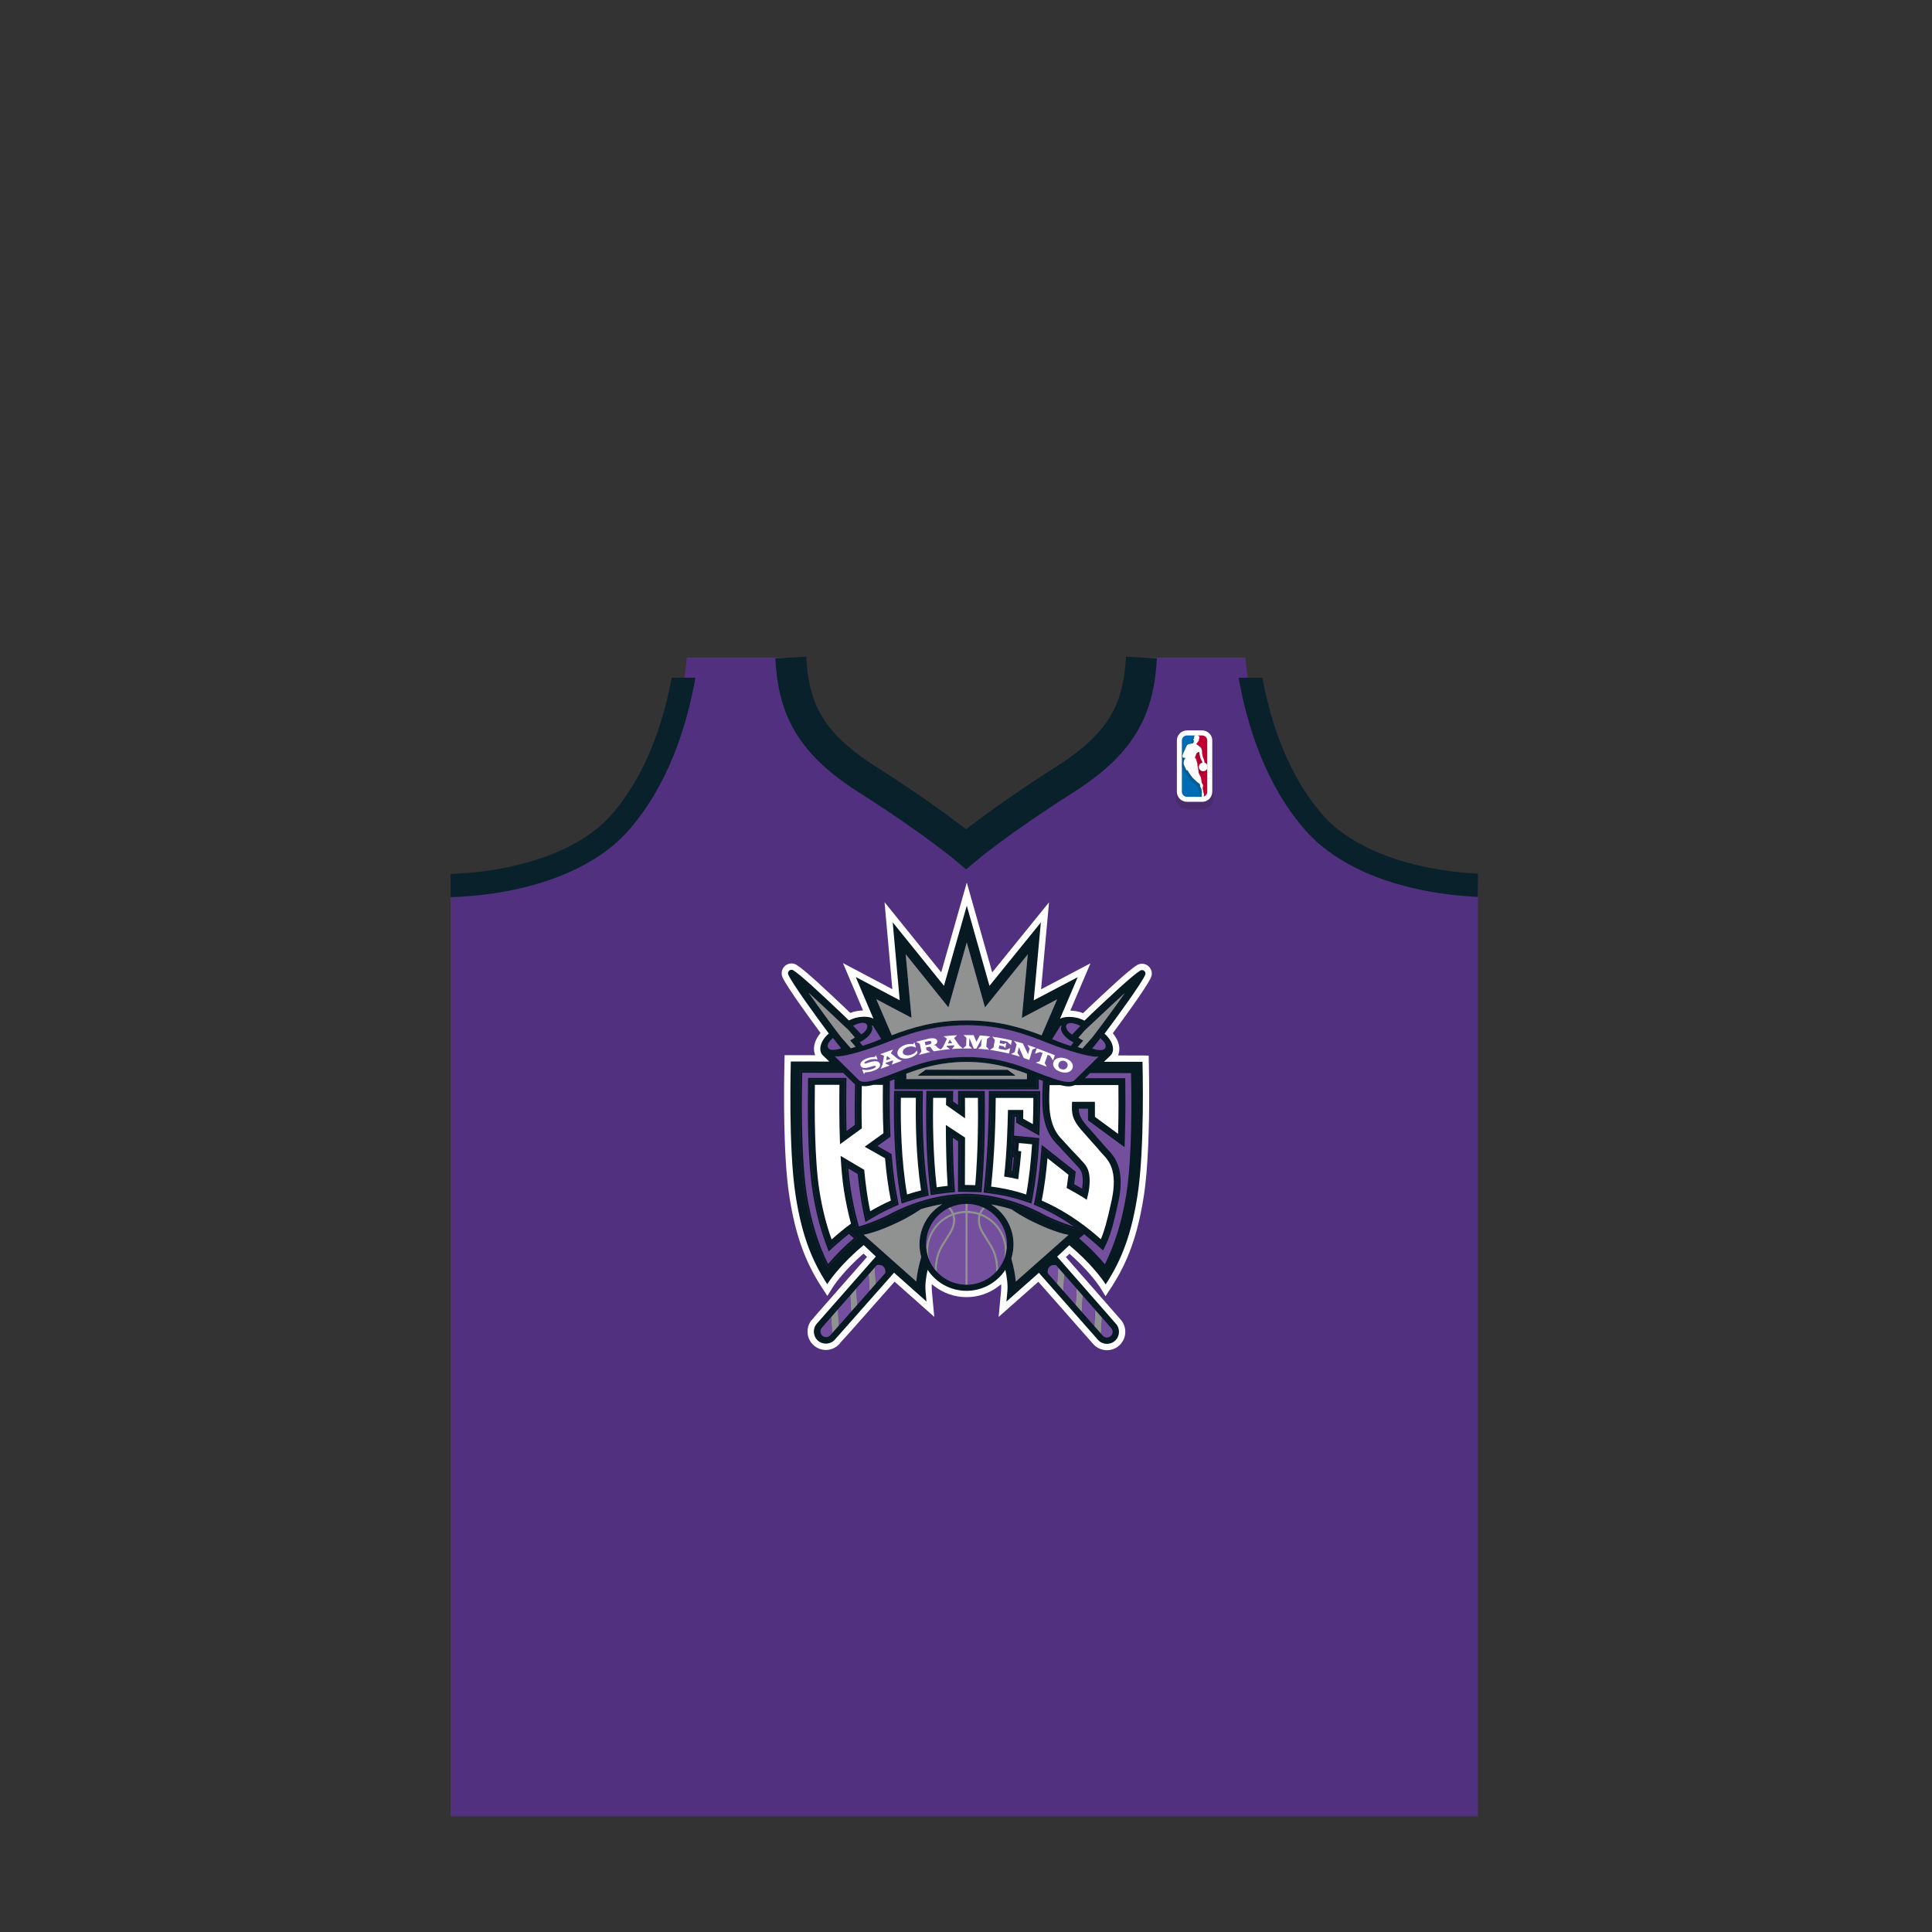<?xml version="1.0" encoding="utf-8"?>
<!-- Generator: Adobe Illustrator 16.0.0, SVG Export Plug-In . SVG Version: 6.00 Build 0)  -->
<!DOCTYPE svg PUBLIC "-//W3C//DTD SVG 1.1//EN" "http://www.w3.org/Graphics/SVG/1.1/DTD/svg11.dtd">
<svg version="1.1" id="content" xmlns="http://www.w3.org/2000/svg" xmlns:xlink="http://www.w3.org/1999/xlink" x="0px" y="0px"
	 width="500px" height="500px" viewBox="0 0 500 500" enable-background="new 0 0 500 500" xml:space="preserve">
<rect x="0" y="0" width="500" height="500" fill="#333333" stroke="none"/>
<rect id="position" x="0.5" y="0.5" display="none" fill="none" stroke="#000000" width="499" height="499"/>
<g>
	<path fill="#523080" d="M322.303,170.167H295.41c-0.698,13.492-5.18,22.398-20.357,31.898
		c-16.75,10.685-25.026,17.685-25.026,17.685s-8.276-7-25.026-17.685c-15.178-9.5-19.659-18.406-20.357-31.898H177.75
		c-2.326,23.852-13.755,59.083-61,59.083c-0.046,0-0.088,0-0.133,0v240.83h133.41h132.466V229.25c-0.045,0,0.046,0,0,0
		C335.247,229.25,324.629,194.019,322.303,170.167z"/>
	<path opacity="0.2" fill="#212121" enable-background="new    " d="M307.061,209.412c-1.539,0-2.791-1.252-2.791-2.792v-14.099
		c0-1.54,1.252-2.792,2.791-2.792h4.184c1.539,0,2.792,1.252,2.792,2.793v14.098c0,1.54-1.253,2.792-2.792,2.792H307.061z"/>
	<path fill="#FFFFFF" d="M307.188,207.513c-1.443,0-2.621-1.176-2.621-2.623v-13.239c0-1.446,1.178-2.623,2.621-2.623h3.93
		c1.443,0,2.621,1.176,2.621,2.623v13.239c0,1.446-1.178,2.623-2.621,2.623H307.188z"/>
	<path fill="#C00033" d="M309.151,206.213h1.964c0.729,0,1.319-0.592,1.319-1.323v-13.239c0-0.73-0.592-1.323-1.319-1.323h-1.964"/>
	<path fill="#006CB3" d="M311.332,206.213c0,0-0.036-0.939-0.431-3.272l-1.75-1.812v-10.8h-1.964c-0.729,0-1.321,0.592-1.321,1.323
		v13.239c0,0.731,0.592,1.323,1.321,1.323h1.964L311.332,206.213L311.332,206.213z"/>
	<path opacity="0.2" fill="#212121" enable-background="new    " d="M311.679,198.18c-0.05-0.058,0.049-0.09-0.289-0.167
		c-0.062-0.035-0.11-0.529-0.11-0.529c-0.052-0.317-0.163-0.536-0.332-0.872c-0.085-0.173-0.125-0.71-0.216-0.984
		c0.051-1.255-0.353-1.62-0.678-1.824c-0.123-0.079-0.185-0.137-0.307-0.208l-0.004-0.058c-0.095-0.09-0.286-0.187-0.443-0.257
		c-0.049-0.049-0.023-0.156,0.008-0.196c0.106-0.016,0.248-0.254,0.365-0.5c0.092,0.005,0.122-0.084,0.151-0.135
		c0.099-0.157,0.204-0.294,0.065-0.384c0.311-0.552,0.111-0.924-0.057-0.938c-0.067-0.139-0.185-0.225-0.392-0.298l-0.425-0.001
		c-0.438,0.168-0.501,0.36-0.518,0.969c-0.074,0.008-0.231-0.062-0.178,0.309c0,0,0.027,0.247,0.128,0.204
		c-0.097,0.652,0.017,0.703-0.661,0.732l-0.032,0.048c-0.675,0.065-0.888-0.02-1.456,1.138c0,0-0.146,0.358-0.188,0.507
		c-0.061,0.122-0.151,0.309-0.248,0.51v1.598c0.084,0.004,0.187,0.005,0.334,0.001v0.174c0,0-0.205,0.175-0.246,0.282
		c-0.021,0.048-0.057,0.188-0.088,0.344v0.883c0.143,0.506,0.505,0.968,0.635,1.498l0.35,0.049c0.201,0.45,1.062,1.672,1.238,1.833
		c0.041,0.113,0.26,0.253,0.388,0.393c0.105,0.1,0.729,0.782,1.459,1.201c-0.004,0,0.118,0.244,0.18,0.44
		c-0.243,0.195,0.225,0.552,0.367,1.142c0.011,0.077-0.136,0.159,0.08,0.352c-0.005,0.309-0.041,0.563-0.064,0.779h0.62h0.117
		c-0.047-0.228-0.14-0.452-0.188-0.624c-0.008-0.022,0.01-0.052,0.021-0.071c0.029-0.056-0.032-0.182-0.032-0.182
		c-0.069-0.063-0.09-0.398-0.129-0.548c-0.062-0.254,0.109-0.689,0.109-0.838c0-0.146-0.109-0.349-0.314-0.609
		c-0.05-0.056-0.195-1.323-0.327-1.644c-0.187-0.442-0.242-0.373-0.455-0.898c-0.171-0.373-0.039-0.92-0.419-2.192
		c0.004,0.005,0.086-0.08,0.086-0.08s-0.302-1.102-0.4-1.404c-0.1-0.301-0.271-0.323-0.271-0.323s0.001-0.123,0.008-0.155
		c0.015-0.049,0.368-0.969,0.397-0.998c0-0.022,0.51-0.366,0.52-0.317c0.042,0.226,0.24,1.37,0.323,1.553
		c0.087,0.185,0.38,0.746,0.519,1.094c-0.527,0.127-0.92,0.603-0.92,1.17c0,0.663,0.537,1.202,1.204,1.202
		c0.507,0,0.943-0.314,1.118-0.758l0.001-0.884c-0.038-0.097-0.089-0.192-0.155-0.282
		C311.926,198.244,311.731,198.248,311.679,198.18z"/>
	<path fill="#FFFFFF" d="M311.186,206.296c-0.236-0.14-0.225-0.344-0.167-0.816c0.024-0.201,0.055-0.436,0.06-0.71
		c-0.144-0.164-0.124-0.205-0.104-0.257l0.01-0.02l0.014-0.086c-0.065-0.271-0.19-0.488-0.29-0.662
		c-0.141-0.246-0.188-0.345-0.108-0.408c-0.019-0.233-0.098-0.407-0.135-0.489c-0.677-0.44-1.222-0.994-1.427-1.202
		c-0.117-0.122-0.184-0.178-0.244-0.231c-0.082-0.071-0.175-0.151-0.193-0.201c-0.18-0.177-1.042-1.395-1.238-1.839l-0.412-0.096
		c-0.003-0.226-0.145-0.491-0.276-0.748c-0.18-0.342-0.35-0.666-0.354-1.021c-0.008-0.228,0.105-0.748,0.147-0.847
		c0.023-0.062,0.146-0.185,0.226-0.251l0.026-0.235v-0.083l-0.286,0.006c-0.313,0-0.317-0.02-0.339-0.118
		c-0.01-0.048-0.021-0.114-0.058-0.191c-0.059-0.128-0.044-0.167-0.02-0.246c0.112-0.441,0.361-0.945,0.525-1.278l0.081-0.165
		c0.047-0.158,0.192-0.511,0.192-0.511c0.496-1.015,0.694-1.031,1.227-1.075l0.2-0.018l0.054-0.079c0.032,0,0.062,0,0.091,0
		c0.461,0,0.502-0.079,0.554-0.516l0.052-0.391l-0.131,0.057c0.012-0.011-0.012-0.081-0.02-0.141
		c-0.022-0.172,0.004-0.21,0.007-0.214l0.17-0.013l0.002-0.07c0.019-0.617,0.089-0.751,0.468-0.896l0.395,0.006
		c0.163,0.062,0.264,0.137,0.319,0.253c0.089,0.046,0.129,0.071,0.162,0.134c0.07,0.135,0.083,0.398-0.104,0.73l-0.037,0.065
		l0.062,0.041c0.047,0.031,0.044,0.063-0.065,0.234l-0.102,0.139c-0.288,0.481-0.384,0.5-0.385,0.5
		c-0.106,0.096-0.138,0.248-0.055,0.331c0.229,0.107,0.376,0.193,0.445,0.259c0.086,0.107,0.134,0.143,0.185,0.179l0.14,0.095
		c0.343,0.215,0.686,0.592,0.639,1.753c0.046,0.155,0.076,0.338,0.106,0.515c0.034,0.218,0.065,0.406,0.115,0.507
		c0.176,0.344,0.278,0.553,0.325,0.849c0.053,0.532,0.12,0.569,0.152,0.587c0.198,0.048,0.229,0.072,0.231,0.076
		c0.062,0.108,0.105,0.128,0.149,0.147c0.08,0.036,0.112,0.056,0.112,0.119c0.074,0.127,0.124,0.216,0.161,0.311l-0.009,0.855
		c-0.159,0.394-0.579,0.678-1.037,0.678c-0.619,0-1.124-0.503-1.124-1.122c0-0.522,0.354-0.971,0.857-1.093l0.09-0.021l-0.033-0.086
		c-0.102-0.253-0.282-0.619-0.408-0.873l-0.111-0.226c-0.067-0.148-0.229-1.054-0.292-1.395l-0.037-0.205l-0.074-0.005
		c-0.022,0-0.067,0-0.323,0.167c-0.269,0.174-0.269,0.195-0.269,0.236l0,0c-0.031,0-0.392,0.966-0.395,0.975
		c-0.011,0.042-0.013,0.177-0.013,0.177l-0.001,0.072l0.071,0.008c0.003,0,0.126,0.026,0.206,0.268c0.099,0.301,0.399,1.4,0.399,1.4
		h-0.107l0.021,0.082c0.219,0.729,0.267,1.217,0.301,1.573c0.024,0.267,0.045,0.46,0.123,0.629c0.111,0.282,0.185,0.396,0.254,0.507
		c0.058,0.094,0.114,0.187,0.199,0.389c0.072,0.18,0.156,0.705,0.22,1.088c0.075,0.472,0.091,0.542,0.121,0.578
		c0.195,0.249,0.297,0.437,0.297,0.557c0,0.042-0.021,0.13-0.044,0.223c-0.049,0.201-0.11,0.45-0.065,0.634
		c0.016,0.05,0.024,0.12,0.035,0.193c0.032,0.208,0.056,0.338,0.118,0.395c0.003,0.018,0.019,0.072,0.015,0.089l-0.017,0.031
		l-0.007,0.1c0.017,0.058,0.04,0.127,0.063,0.201c0.134,0.385,0.297,0.862-0.13,1.132L311.186,206.296z"/>
	<path fill="none" stroke="#09212B" stroke-width="8" stroke-miterlimit="10" d="M295.404,170.167
		c-0.697,13.493-5.172,22.396-20.354,31.898c-16.75,10.685-25.026,17.685-25.026,17.685s-8.276-7-25.026-17.685
		c-15.18-9.502-19.654-18.406-20.352-31.898"/>
</g>
<path fill="#09212B" d="M173.829,175.392c-2.132,11.535-6.63,25.294-15.686,35.583c-7.805,8.87-23.31,14.538-41.526,15.209v6.007
	c20.221-0.701,36.991-6.98,46.03-17.252c10.165-11.551,15.101-26.849,17.325-39.547H173.829L173.829,175.392z"/>
<path fill="#09212B" d="M382.475,226.113c-17.591-0.911-32.489-6.502-40.09-15.138c-9.056-10.29-13.554-24.049-15.686-35.583h-6.146
	c2.226,12.698,7.159,27.996,17.325,39.547c8.822,10.026,25.021,16.237,44.594,17.18L382.475,226.113L382.475,226.113z"/>
<path fill="#FFFFFF" d="M286.48,349.433c-0.099,0-0.2-0.004-0.3-0.012c-1.266-0.078-2.429-0.646-3.268-1.6l-14.191-16.103
	l-10.275,9.1l0.626-6.714c0.028-0.293,0.042-0.6,0.042-0.919l-0.018-0.836l-0.472,0.378c-2.396,1.917-5.414,2.973-8.495,2.973
	c-3.087-0.003-6.11-1.063-8.511-2.985l-0.471-0.378l-0.019,0.861c0,0.305,0.013,0.604,0.039,0.888l0.618,6.717l-10.263-9.115
	l-7.584,8.576c-3.98,4.502-5.627,6.365-6.442,7.196l-0.183,0.282c-0.956,1.061-2.237,1.625-3.571,1.625
	c-1.163,0-2.282-0.425-3.151-1.195c-0.95-0.843-1.516-2.004-1.594-3.271c-0.005-0.13-0.009-0.212-0.009-0.295
	c0-0.854,0.231-1.693,0.668-2.427l0.3-0.503l0.075,0.062l0.23-0.298c0.206-0.302,0.678-0.841,1.723-2.028l12.413-14.119
	l-0.926-0.871l-0.206,0.181c-4.24,3.725-6.947,7.256-7.786,8.603l-1.355,2.177l-1.405-2.144c-4.39-6.713-6.917-13.804-8.447-23.71
	c-1.604-10.382-1.415-27.495-1.26-34.371l0.043-2.083l7.903,0.013l-0.117-0.387c-0.122-0.402-0.183-0.827-0.183-1.263v-0.125
	c0.039-1.274,0.577-2.583,1.555-3.801l0.145-0.18l-0.138-0.186c-1.961-2.652-8.457-11.514-9.698-14.211
	c-0.155-0.338-0.233-0.695-0.233-1.062c0-0.721,0.311-1.412,0.853-1.896c0.47-0.414,1.067-0.641,1.683-0.641
	c0.472,0,0.935,0.133,1.339,0.384c2.254,1.396,8.266,7.088,12.655,11.243l1.226,1.187l0.177-0.066
	c0.285-0.106,0.527-0.188,0.724-0.245c0.675-0.166,1.337-0.271,1.99-0.318l0.418-0.029l-5.19-12.243l12.775,6.746l-2.022-22.525
	l14.668,18.167l6.621-23.23l6.583,23.242l14.701-18.145l-2.062,22.525l12.786-6.727l-5.211,12.237l0.42,0.029
	c0.653,0.046,1.316,0.152,1.97,0.315c0.209,0.06,0.455,0.141,0.74,0.25l0.178,0.068l1.348-1.298
	c4.595-4.334,10.31-9.723,12.555-11.109c0.402-0.25,0.864-0.382,1.334-0.382c0.614,0,1.211,0.227,1.681,0.639
	c0.546,0.487,0.857,1.178,0.857,1.898c0,0.367-0.08,0.727-0.238,1.069c-1.247,2.692-7.756,11.544-9.721,14.192l-0.138,0.186
	l0.146,0.181c0.975,1.218,1.509,2.525,1.544,3.782l0.002,0.134c0,0.446-0.062,0.871-0.184,1.271l-0.118,0.386l6.298,0.005
	l1.605,0.035l0.041,2.048c0.057,2.766,0.085,5.534,0.085,8.229c0,7.828-0.243,18.719-1.399,26.142
	c-1.553,9.911-4.092,16.997-8.49,23.693l-1.406,2.151l-1.354-2.19c-0.839-1.35-3.544-4.89-7.771-8.616l-0.205-0.182l-0.928,0.872
	l14.191,16.196c1.729,1.963,1.539,4.973-0.423,6.708C288.756,349.01,287.64,349.433,286.48,349.433z M284.975,346.003
	c0.379,0.429,0.927,0.675,1.504,0.675c0.493,0,0.963-0.178,1.324-0.501c0.401-0.354,0.64-0.842,0.673-1.377s-0.143-1.05-0.496-1.45
	l-15.942-18.198l4.655-4.371l0.757,0.628c4.288,3.55,7.102,6.928,8.397,8.625l0.269,0.353l0.228-0.38
	c3.498-5.84,5.575-12.066,6.944-20.822c1.544-9.88,1.428-26.355,1.306-32.98l-0.006-0.294l-11.633-0.004l3.698-3.563
	c0.187-0.181,0.288-0.51,0.278-0.9c-0.028-0.993-0.67-2.086-1.809-3.073l-0.783-0.681l0.623-0.83
	c2.899-3.864,6.703-9.097,8.899-12.476l-0.54-0.472c-2.748,2.374-6.879,6.271-9.928,9.147c-0.2,0.188-0.771,0.744-0.771,0.744
	l-0.426,0.414c-0.304,0.295-0.55,0.535-0.752,0.726l-0.536,0.502l-0.674-0.294c-0.699-0.305-1.264-0.523-1.55-0.602
	c-0.678-0.17-1.355-0.257-2.003-0.257c-0.976,0-1.577,0.209-1.778,0.332l-2.996,1.854l4.746-11.135l-10.426,5.484l1.695-18.545
	l-12.336,15.224l-5.387-19.023l-5.419,19.016l-12.311-15.247l1.664,18.549l-10.417-5.502l4.726,11.144l-2.99-1.858
	c-0.201-0.125-0.803-0.336-1.788-0.336c-0.642,0-1.322,0.088-2.021,0.261c-0.274,0.078-0.863,0.308-1.521,0.594l-0.672,0.293
	l-0.537-0.505c-0.249-0.234-0.569-0.548-0.901-0.874c-0.381-0.375-0.732-0.719-1.032-1.002c-2.899-2.745-7.168-6.786-9.953-9.158
	l-0.537,0.477c1.934,2.927,5.378,7.753,8.901,12.466l0.621,0.833l-0.783,0.68c-1.141,0.988-1.784,2.079-1.812,3.07
	c-0.011,0.396,0.089,0.72,0.282,0.908l3.683,3.563l-11.628-0.016l-0.006,0.294c-0.133,6.63-0.276,23.115,1.248,32.982
	c1.352,8.751,3.418,14.981,6.91,20.835l0.227,0.38l0.269-0.352c1.297-1.694,4.116-5.065,8.413-8.612l0.759-0.626l4.646,4.382
	l-15.972,18.165c-0.733,0.83-0.657,2.101,0.168,2.834c0.366,0.322,0.837,0.5,1.326,0.5c0.576,0,1.124-0.245,1.504-0.674
	l16.043-18.144l7.102,6.311l-0.011-0.683c-0.024-1.439,0.177-3.134,0.599-5.039l0.57-2.582l1.452,2.211
	c2.028,3.087,5.439,4.932,9.123,4.936c3.688,0,7.101-1.839,9.13-4.919l1.458-2.211l0.564,2.586c0.429,1.957,0.622,3.604,0.592,5.036
	l-0.015,0.685l7.113-6.296L284.975,346.003z"/>
<path fill="#071921" d="M295.079,251.188c-2.113,1.307-8.095,6.949-12.462,11.068c-0.612,0.578-1.424,1.389-1.938,1.87
	c-0.636-0.276-1.303-0.547-1.695-0.655c-2.172-0.541-3.92-0.261-4.668,0.203l4.595-10.779l-11.384,5.986l1.843-20.157
	l-13.294,16.407l-5.871-20.733l-5.906,20.725l-13.267-16.43l1.809,20.161l-11.373-6.008l4.574,10.787
	c-0.747-0.464-2.493-0.748-4.667-0.21c-0.391,0.109-1.061,0.377-1.697,0.653c-0.513-0.482-1.32-1.295-1.932-1.873
	c-4.361-4.128-10.333-9.782-12.443-11.09c-0.337-0.21-0.771-0.174-1.07,0.09c-0.297,0.263-0.387,0.689-0.222,1.051
	c1.109,2.408,7.029,10.587,10.485,15.211c-2.443,2.119-2.659,4.562-1.579,5.618l1.702,1.647l-9.959-0.015
	c0,0.644-0.664,22.298,1.23,34.564c1.439,9.317,3.746,16.256,8.197,23.062c1.03-1.654,4.328-5.91,9.434-10.121l3.146,2.967
	l-15.26,17.357c-1.141,1.287-1.02,3.264,0.267,4.403c1.289,1.141,3.265,1.021,4.405-0.271l15.303-17.306l6.447,5.728l1.943,1.729
	l-0.235-2.592c-0.159-1.722,0.108-3.712,0.528-5.612c2.148,3.271,5.848,5.436,10.053,5.439c4.208,0.002,7.912-2.155,10.064-5.422
	c0.414,1.901,0.684,3.892,0.52,5.611l-0.241,2.592l1.947-1.726l6.457-5.716l15.272,17.332c1.139,1.291,3.114,1.412,4.403,0.275
	c1.288-1.14,1.413-3.113,0.274-4.402l-15.23-17.385l3.15-2.961c5.1,4.221,8.391,8.481,9.414,10.139
	c4.467-6.801,6.783-13.733,8.24-23.051c1.916-12.263,1.289-33.918,1.289-34.562l-9.961-0.002l1.706-1.646
	c1.08-1.054,0.869-3.498-1.571-5.621c3.467-4.619,9.398-12.787,10.512-15.192c0.166-0.36,0.076-0.787-0.219-1.052
	C295.852,251.018,295.417,250.98,295.079,251.188z M276.055,265.174c0.485-0.621,1.682-0.531,3.366,0.249l0.173,0.071l-2.128,2.227
	l-0.09-0.051c-0.772-0.451-1.312-1.111-1.438-1.77C275.881,265.602,275.921,265.343,276.055,265.174z M274.503,265.421l0.226,0.134
	c-0.18,0.332-0.201,0.725-0.067,1.16c0.321,1.039,1.512,2.217,3.03,3.001l0.143,0.073l-0.736,0.898l-0.084-0.026
	c-0.025-0.009-2.727-0.849-4.576-1.681l-0.136-0.062L274.503,265.421z M278.12,279.523c-0.455,0.42-0.942,0.496-1.634,0.49
	c-1.885-0.021-5.362-1.382-9.045-2.822l-0.491-0.192c-3.498-1.368-8.785-3.437-16.779-3.44c-7.991-0.008-13.282,2.051-16.782,3.412
	l-0.496,0.192c-3.683,1.435-7.162,2.789-9.047,2.805c-0.691,0.009-1.18-0.071-1.632-0.489c-0.437-0.406-5.69-5.627-5.914-5.851
	l-0.252-0.249l0.353,0.027c1.945,0.15,7.881-1.614,12.498-3.408l0.867-0.341c4.682-1.832,11.092-4.345,20.412-4.337
	c9.32,0.009,15.725,2.531,20.403,4.373l0.868,0.341c4.613,1.802,10.55,3.577,12.49,3.429l0.355-0.027l-0.253,0.248
	C283.818,273.908,278.557,279.119,278.12,279.523z M265.779,277.891c-0.002,0.148-0.012,1.194-0.014,1.399
	c-0.255-0.001-30.943-0.026-31.199-0.026c-0.002-0.205-0.008-1.25-0.01-1.398c3.779-1.428,8.955-3.045,15.613-3.04
	C256.828,274.829,262.001,276.459,265.779,277.891z M235.906,263.417c0,0-1.438-15.645-1.512-16.462
	c0.516,0.644,11.059,13.757,11.059,13.757s4.504-15.95,4.744-16.796c0.236,0.847,4.714,16.804,4.714,16.804
	s10.565-13.098,11.083-13.738c-0.077,0.817-1.539,16.462-1.539,16.462s8.518-4.482,9.124-4.805
	c-0.269,0.627-3.923,9.094-4.015,9.312c-5.26-2.015-11.252-3.866-19.385-3.873c-8.134-0.009-14.129,1.837-19.39,3.84
	c-0.093-0.214-3.733-8.69-4.001-9.315C227.396,258.921,235.906,263.417,235.906,263.417z M225.628,265.512l0.226-0.132l2.197,3.503
	l-0.137,0.062c-1.85,0.828-4.551,1.662-4.578,1.673l-0.083,0.026l-0.735-0.901l0.144-0.074c1.519-0.78,2.709-1.956,3.034-2.994
	C225.829,266.236,225.809,265.846,225.628,265.512z M220.936,265.373c1.688-0.779,2.883-0.864,3.369-0.244
	c0.133,0.171,0.174,0.43,0.116,0.729c-0.128,0.658-0.668,1.317-1.444,1.767l-0.092,0.048l-2.113-2.22L220.936,265.373z
	 M209.264,256.928c2.387,2.166,5.103,4.729,7.156,6.676l3.212,3.021v-0.001l0.192,0.227c0,0,1.252,1.444,1.422,1.643
	c-0.137,0.091-0.33,0.221-0.33,0.221c-0.229,0.166-0.462,0.338-0.745,0.434l-0.18,0.062c0,0,1.218,1.463,1.427,1.715
	c-0.27,0.083-1.092,0.334-1.217,0.371c-0.105-0.119-2.579-2.929-2.579-2.929C215.729,265.896,212.035,260.914,209.264,256.928z
	 M214.532,271.412c-0.884-0.883,0.196-1.964,0.911-2.682l0.104-0.104l0.091,0.115l2.021,2.535l-0.161,0.066
	C216.762,271.648,215.027,271.911,214.532,271.412z M221.641,320.557c-2.595,2.15-5.055,4.609-7.31,7.312l-0.126,0.149l-0.092-0.172
	c-2.684-5.209-4.631-11.447-5.791-18.541c-1.079-6.621-1.508-17.766-1.204-31.378l0.015-0.784l11.236,0.01l0.055,0.002l2.801,2.761
	l0.18,0.173l0.365,0.311l-0.002,0.305c-0.088,3.764-0.096,7.232-0.021,10.604l0.002,0.068l-3.146,2.289l-0.008-0.248
	c-0.063-2.398-0.097-4.962-0.097-7.664c0-1.613,0.012-3.277,0.035-4.982c0,0,0.014-1.082,0.017-1.301
	c-0.217,0-8.714-0.007-8.927-0.007c-0.002,0.212-0.017,1.267-0.017,1.267c-0.021,1.567-0.035,3.25-0.035,4.994
	c0,7.557,0.25,16.319,1.199,22.435c0.733,4.741,1.828,9.135,3.25,13.06c0,0,0.541,1.487,0.649,1.788
	c0.237-0.213,1.414-1.271,1.414-1.271c1.235-1.105,2.388-2.077,3.526-2.967l0.084-0.066l2.065,1.76L221.641,320.557z
	 M229.079,329.441l-0.005,0.037l-2.426,2.744l-1.61,1.822l-3.185,3.602l-1.593,1.804l-3.184,3.601l-1.57,1.774l-0.668,0.757
	c-0.528,0.6-1.448,0.654-2.048,0.124c-0.29-0.257-0.462-0.61-0.484-0.999c-0.023-0.389,0.104-0.762,0.359-1.049l2.594-2.953
	l1.58-1.795l3.182-3.621l1.592-1.812l3.181-3.619l1.603-1.824l0.543-0.618l0.043-0.011c0.606-0.133,1.166-0.012,1.57,0.34
	c0.363,0.316,0.557,0.781,0.557,1.316C229.109,329.186,229.1,329.312,229.079,329.441z M238.414,325.292
	c-0.71,2.437-1.123,4.519-1.271,6.356c-0.363-0.323-13.25-11.771-13.617-12.094c3.654-0.73,7.404-2.522,9.438-3.5
	c0.437-0.209,2.748-1.346,5.394-3.138c1.812-0.554,3.67-0.974,5.511-1.285c-3.646,2.196-5.9,6.101-5.903,10.386
	c0,0.006,0,0.01,0,0.017C237.965,323.13,238.118,324.227,238.414,325.292z M260.557,322.773c-0.088,1.203-0.373,2.349-0.83,3.402
	c-0.355,0.823-0.813,1.59-1.36,2.286c-0.179,0.228-0.363,0.447-0.56,0.66c-1.854,2.002-4.479,3.276-7.398,3.351
	c-0.096,0.006-0.191,0.008-0.285,0.008c-0.096,0-0.189-0.004-0.283-0.008c-2.924-0.08-5.546-1.357-7.396-3.363
	c-0.19-0.207-0.373-0.422-0.547-0.646c-0.551-0.706-1.017-1.485-1.375-2.319c-0.451-1.047-0.73-2.184-0.815-3.377
	c-0.017-0.246-0.028-0.498-0.028-0.75c0.004-4.06,2.319-7.572,5.7-9.302c0.183-0.093,0.367-0.183,0.556-0.264
	c1.207-0.53,2.53-0.837,3.924-0.874c0.094-0.003,0.188-0.008,0.283-0.008c0.094,0,0.19,0.005,0.284,0.008
	c1.396,0.04,2.724,0.352,3.931,0.884c0.186,0.082,0.367,0.169,0.547,0.263c3.377,1.735,5.688,5.252,5.684,9.312
	C260.584,322.283,260.573,322.529,260.557,322.773z M273.854,328.068c0.375,0.43,0.926,1.058,1.595,1.822
	c0.895,1.021,1.995,2.279,3.171,3.619c0.523,0.598,1.062,1.213,1.6,1.828c1.083,1.236,2.176,2.48,3.172,3.62
	c0.562,0.642,1.092,1.247,1.575,1.8c1.537,1.756,2.593,2.963,2.593,2.963c0.236,0.268,0.363,0.604,0.363,0.959
	c0,0.029,0,0.061-0.003,0.092c-0.022,0.388-0.198,0.739-0.487,0.996c-0.601,0.529-1.518,0.474-2.046-0.127l-0.67-0.761l-1.557-1.767
	l-3.183-3.611l-1.591-1.807l-3.184-3.611l-1.614-1.835l-2.411-2.735l-0.006-0.037c-0.11-0.691,0.081-1.311,0.528-1.697
	c0.406-0.354,0.966-0.471,1.572-0.336l0.041,0.01C273.312,327.453,273.51,327.677,273.854,328.068z M262.885,331.672
	c-0.136-1.73-0.52-3.74-1.15-5.986c0.369-1.179,0.562-2.404,0.562-3.646c0-0.004,0-0.007,0-0.007c0-4.244-2.213-8.126-5.797-10.339
	c1.743,0.312,3.503,0.722,5.236,1.261c2.592,1.771,4.914,2.919,5.354,3.128c2.034,0.98,5.779,2.779,9.431,3.52
	C276.154,319.924,263.252,331.348,262.885,331.672z M270.622,315.132c-9.302-5.128-17.421-5.688-20.479-5.69
	c-3.06-0.002-11.181,0.543-20.498,5.66c-2.217,1.062-5.955,2.572-9.199,3.336l-0.108-0.23l0.656-0.487c0,0,0.591-0.433,0.711-0.52
	c-0.039-0.144-0.229-0.853-0.229-0.853c-0.748-2.783-1.356-5.671-1.808-8.58c-0.258-1.674-0.479-3.703-0.659-6.033l-0.019-0.248
	l3.456,2.039l0.008,0.064c0.369,3.752,0.87,7.162,1.488,10.135c0,0,0.302,1.451,0.363,1.741c0.409-0.237,1.539-0.894,1.539-0.894
	c1.846-1.075,3.555-1.951,5.229-2.684c0,0,0.787-0.343,0.945-0.412c-0.047-0.24-0.201-1.016-0.201-1.016
	c-0.659-3.298-1.159-6.936-1.489-10.812c0,0-0.048-0.562-0.058-0.672c-0.14-0.08-4.117-2.334-4.117-2.334s3.701-2.668,3.796-2.734
	c-0.005-0.116-0.029-0.692-0.029-0.692c-0.114-2.686-0.169-5.448-0.169-8.368c0-1.32,0.01-2.675,0.034-4.066l0.015-1.273
	l0.004-0.091l2.186-0.817c0,0-0.002,2.571-0.002,2.808c0.258,0,36.097,0.03,36.353,0.03c0.001-0.236,0.005-2.817,0.005-2.817
	l2.08,0.784l-0.062,1.367c0,0-0.086,1.955-0.088,1.994l-0.006,0.317c-0.051,3.185-0.136,8.515,3.183,12.188l4.239,4.572l1.227,1.33
	l0.344,0.379c0.902,0.971,1.928,2.066,1.233,6.576l-0.027,0.141l-0.034,0.18l-2.91-1.676l-0.078-0.047l0.339-2.562
	c0,0,0.069-0.593,0.083-0.712c-0.131-0.105-7.537-5.945-7.852-6.191c-0.054,0.631-0.203,2.372-0.203,2.372
	c-0.348,4.063-0.842,7.701-1.471,10.812c0,0-0.169,0.848-0.201,1.018c0.223,0.1,0.946,0.414,0.946,0.414
	c3.677,1.604,7.308,3.745,10.789,6.365l-0.11,0.229C276.536,317.701,272.826,316.191,270.622,315.132z M285.816,271.473
	c-0.498,0.498-2.229,0.232-2.969-0.072l-0.16-0.068l1.92-2.396l0.197-0.248l0.104,0.104
	C285.621,269.507,286.698,270.591,285.816,271.473z M282.723,268.425c0.006-0.004-2.293,2.597-2.578,2.918
	c-0.125-0.036-0.945-0.291-1.217-0.372c0.211-0.252,1.43-1.714,1.43-1.714l-0.178-0.062c-0.283-0.096-0.519-0.269-0.746-0.436
	c0,0-0.192-0.131-0.326-0.222c0.17-0.196,1.438-1.656,1.438-1.656l0.188-0.219c0.002-0.001,3.207-3.004,3.207-3.004
	c2.06-1.938,4.775-4.497,7.168-6.663C288.334,260.973,284.631,265.95,282.723,268.425z"/>
<path fill="#071921" d="M219.611,318.766c-1.139,0.89-2.291,1.86-3.527,2.967c0,0-1.177,1.058-1.414,1.271
	c-0.107-0.301-0.648-1.788-0.648-1.788c-1.422-3.925-2.519-8.316-3.252-13.06c-0.949-6.114-1.197-14.878-1.197-22.435
	c0-1.744,0.012-3.427,0.033-4.994c0,0,0.016-1.055,0.018-1.267c0.213,0,8.71,0.007,8.927,0.007
	c-0.003,0.219-0.017,1.301-0.017,1.301c-0.023,1.705-0.035,3.369-0.035,4.982c0,2.702,0.031,5.266,0.098,7.664l0.006,0.248
	l3.146-2.289l-0.002-0.068c-0.075-3.369-0.068-6.84,0.02-10.604l0.002-0.305l-0.365-0.311l-0.178-0.173l-2.802-2.761l-0.055-0.002
	l-11.236-0.01l-0.015,0.784c-0.303,13.612,0.125,24.757,1.203,31.378c1.16,7.094,3.107,13.332,5.793,18.54l0.091,0.173l0.126-0.149
	c2.255-2.701,4.714-5.16,7.309-7.312l0.122-0.099l-2.065-1.761L219.611,318.766z"/>
<path fill="#734F9D" d="M214.307,327.12c-2.527-5.056-4.375-11.073-5.49-17.896c-1.075-6.593-1.5-17.703-1.198-31.287l0.005-0.295
	l10.593,0.01l2.841,2.795l0.211,0.181v0.074c-0.086,3.694-0.095,7.11-0.024,10.422l-2.166,1.575
	c-0.052-2.184-0.079-4.518-0.079-6.948c0-1.61,0.012-3.272,0.035-4.976l0.023-1.809l-9.929-0.007l-0.022,1.761
	c-0.021,1.568-0.035,3.254-0.035,5c0,9.789,0.406,17.363,1.205,22.512c0.738,4.765,1.84,9.189,3.274,13.151l0.901,2.487l1.966-1.768
	c1.161-1.039,2.231-1.944,3.265-2.761l1.301,1.108C218.62,322.445,216.379,324.686,214.307,327.12z"/>
<path fill="#071921" d="M284.297,273.436l-0.355,0.027c-1.94,0.148-7.877-1.627-12.49-3.429l-0.868-0.341
	c-4.679-1.842-11.083-4.364-20.403-4.373c-9.32-0.008-15.73,2.505-20.412,4.337l-0.867,0.341
	c-4.617,1.794-10.553,3.561-12.498,3.408l-0.353-0.027l0.252,0.249c0.224,0.224,5.478,5.442,5.914,5.851
	c0.452,0.418,0.94,0.498,1.632,0.489c1.885-0.016,5.364-1.37,9.047-2.805l0.496-0.192c3.5-1.361,8.791-3.42,16.782-3.412
	c7.994,0.006,13.281,2.072,16.779,3.44l0.491,0.192c3.683,1.44,7.16,2.803,9.045,2.822c0.691,0.006,1.179-0.07,1.634-0.49
	c0.437-0.404,5.698-5.615,5.924-5.84L284.297,273.436z M261.135,272.657c-1.328-0.312-3.503-0.743-4.961-0.956l0.939-0.587
	l0.357-1.981l-0.684-0.843c1.122,0.151,3.086,0.499,5.094,0.953l-0.257,1.228l-0.954-0.893l-1.842-0.344l-0.125,0.75l1.062,0.188
	l0.67-0.242l-0.252,1.303l-0.531-0.467l-1.051-0.195l-0.146,0.84l1.797,0.336l1.196-0.482L261.135,272.657z"/>
<path fill="#734F9D" d="M284.297,273.436l-0.355,0.027c-1.94,0.148-7.877-1.627-12.49-3.429l-0.868-0.341
	c-4.679-1.842-11.083-4.364-20.403-4.373c-9.32-0.008-15.73,2.505-20.412,4.337l-0.867,0.341
	c-4.617,1.794-10.553,3.561-12.498,3.408l-0.353-0.027l0.252,0.249c0.224,0.224,5.478,5.442,5.914,5.851
	c0.452,0.418,0.94,0.498,1.632,0.489c1.885-0.016,5.364-1.37,9.047-2.805l0.496-0.192c3.5-1.361,8.791-3.42,16.782-3.412
	c7.994,0.006,13.281,2.072,16.779,3.44l0.491,0.192c3.683,1.44,7.16,2.803,9.045,2.822c0.691,0.006,1.179-0.07,1.634-0.49
	c0.437-0.404,5.698-5.615,5.924-5.84L284.297,273.436z"/>
<polygon fill="#071921" points="229.365,274.393 230.439,274.006 229.549,273.275 "/>
<polygon fill="#734F9D" points="229.365,274.393 230.439,274.006 229.549,273.275 "/>
<path fill="#FFFFFF" d="M225.079,274.898c-0.741,0.227-1.286,0.5-1.384,0.238c-0.086-0.23,0.437-0.529,1.015-0.744
	c0.765-0.283,1.548-0.395,2.408-0.215l-0.413-1.094l-0.332,0.479c-0.516-0.032-1.329,0.09-1.984,0.332
	c-1.234,0.457-1.938,1.168-1.664,1.897c0.275,0.729,1.223,0.724,2.483,0.34c0.745-0.217,1.331-0.471,1.433-0.198
	c0.098,0.262-0.326,0.5-0.914,0.717c-0.772,0.289-1.735,0.371-2.59,0.117l0.456,1.207l0.327-0.465
	c0.51,0.024,1.456-0.135,2.111-0.378c1.234-0.457,1.972-1.075,1.679-1.856C227.417,274.495,226.316,274.511,225.079,274.898z"/>
<path fill="#734F9D" d="M250.422,313.376l0.127,0.004c0.943,0.038,1.872,0.202,2.764,0.485l0.112,0.033l0.05-0.108
	c0.269-0.604,0.604-1.04,0.84-1.298c0.002,0,0.018-0.012,0.041-0.029c-1.209-0.533-2.537-0.844-3.932-0.884v0.009
	C250.424,311.589,250.422,313.376,250.422,313.376z"/>
<path fill="#734F9D" d="M246.805,313.788l0.049,0.11l0.112-0.039c0.892-0.281,1.819-0.441,2.763-0.479l0.127-0.004
	c0,0,0-1.099,0.002-1.797c-1.395,0.037-2.717,0.344-3.924,0.874c0.016,0.017,0.028,0.031,0.028,0.031
	C246.198,312.746,246.536,313.184,246.805,313.788z"/>
<path fill="#734F9D" d="M255.232,321.02c-0.002-0.008-1.287-2.104-1.287-2.104c-0.598-1.061-0.898-2.102-0.898-3.111
	c0-0.422,0.053-0.839,0.157-1.248l0.03-0.119l-0.118-0.041c-0.823-0.26-1.683-0.41-2.556-0.446l-0.14-0.007l-0.015,18.529v0.002
	c2.921-0.074,5.546-1.35,7.398-3.352v-0.009C257.807,325.011,256.668,323.245,255.232,321.02z"/>
<path fill="#734F9D" d="M260.027,323.837c0-2.642-1.027-5.124-2.894-6.994c-0.934-0.931-2.014-1.657-3.22-2.157l-0.143-0.059
	l-0.037,0.148c-0.082,0.339-0.121,0.682-0.121,1.031c0,0.905,0.275,1.855,0.824,2.83l1.264,2.057
	c1.349,2.101,2.505,3.897,2.654,7.617c0,0,0.004,0.063,0.009,0.151c0.547-0.696,1.005-1.463,1.36-2.286
	c0.193-0.771,0.301-1.552,0.303-2.332C260.027,323.844,260.027,323.84,260.027,323.837z"/>
<path fill="#734F9D" d="M246.184,314.146l0.129-0.053l-0.059-0.129c-0.273-0.586-0.622-0.996-0.876-1.249
	c-3.38,1.729-5.696,5.242-5.7,9.302c0,0.252,0.012,0.504,0.028,0.75c0.058-0.365,0.104-0.651,0.104-0.651
	C240.4,318.564,242.843,315.511,246.184,314.146z"/>
<path fill="#734F9D" d="M244.551,320.699c0.004-0.006,1.276-2.068,1.276-2.068c0.553-0.977,0.831-1.929,0.831-2.836
	c0-0.35-0.04-0.691-0.122-1.023l-0.037-0.15l-0.144,0.059c-1.203,0.497-2.289,1.221-3.22,2.153
	c-1.872,1.867-2.903,4.353-2.905,6.996v0.008c0,0.772,0.103,1.546,0.291,2.31c0.358,0.834,0.824,1.613,1.375,2.319
	c0-0.099,0-0.175,0-0.175C242.049,324.576,243.209,322.779,244.551,320.699z"/>
<path fill="#734F9D" d="M254.9,312.725c-0.248,0.243-0.599,0.655-0.875,1.241l-0.062,0.13l0.13,0.051
	c1.29,0.528,2.448,1.301,3.441,2.297c1.555,1.558,2.563,3.521,2.916,5.676c0,0,0.045,0.288,0.104,0.656
	c0.018-0.244,0.027-0.491,0.027-0.738C260.588,317.979,258.277,314.461,254.9,312.725z"/>
<path fill="#734F9D" d="M249.716,313.949c-0.873,0.035-1.733,0.185-2.558,0.443l-0.122,0.037l0.032,0.123
	c0.104,0.405,0.156,0.819,0.156,1.239c0,1.01-0.303,2.054-0.904,3.118l-1.287,2.09c-1.444,2.236-2.582,4.003-2.59,8.109
	c1.85,2.006,4.472,3.283,7.396,3.363c0.001-2.762,0.016-18.531,0.016-18.531L249.716,313.949z"/>
<path fill="#909191" d="M257.535,316.441c-0.993-0.996-2.151-1.768-3.441-2.295l-0.13-0.053l0.062-0.129
	c0.277-0.586,0.629-0.998,0.877-1.24c-0.182-0.094-0.362-0.181-0.547-0.263c-0.023,0.019-0.039,0.029-0.041,0.029
	c-0.234,0.258-0.571,0.694-0.84,1.298l-0.05,0.109l-0.112-0.034c-0.892-0.283-1.819-0.447-2.764-0.485l-0.127-0.004l0.002-1.788
	c0,0,0-0.005,0-0.009c-0.094-0.003-0.189-0.008-0.283-0.008c-0.096,0-0.19,0.005-0.285,0.008c-0.002,0.697-0.002,1.797-0.002,1.797
	l-0.127,0.004c-0.942,0.038-1.871,0.198-2.762,0.48l-0.113,0.037l-0.049-0.109c-0.268-0.605-0.604-1.042-0.843-1.305
	c0,0-0.013-0.014-0.028-0.03c-0.188,0.081-0.373,0.171-0.556,0.264c0.254,0.253,0.603,0.663,0.876,1.249l0.059,0.129l-0.129,0.053
	c-3.341,1.363-5.783,4.418-6.375,7.968c0,0-0.045,0.288-0.104,0.653c0.084,1.193,0.365,2.33,0.814,3.377
	c-0.188-0.764-0.289-1.537-0.289-2.31c0,0,0-0.006,0-0.008c0.002-2.646,1.033-5.129,2.904-6.996
	c0.932-0.933,2.016-1.656,3.221-2.153l0.143-0.059l0.037,0.15c0.082,0.332,0.122,0.676,0.122,1.023c0,0.907-0.278,1.859-0.831,2.836
	c0,0-1.271,2.062-1.276,2.068c-1.342,2.08-2.502,3.877-2.655,7.591c0,0,0,0.076,0,0.175c0.174,0.223,0.356,0.438,0.547,0.645
	c0.008-4.105,1.146-5.873,2.59-8.108l1.287-2.089c0.603-1.064,0.906-2.107,0.906-3.118c0-0.42-0.053-0.834-0.156-1.239l-0.033-0.123
	l0.122-0.037c0.823-0.26,1.685-0.408,2.558-0.443l0.139-0.008c0,0-0.015,15.771-0.016,18.531c0.094,0.004,0.188,0.008,0.283,0.008
	c0.094,0,0.189-0.002,0.285-0.008v-0.002l0.015-18.529l0.14,0.008c0.873,0.037,1.731,0.188,2.556,0.445l0.118,0.041l-0.03,0.121
	c-0.104,0.408-0.157,0.825-0.157,1.246c0,1.012,0.301,2.053,0.898,3.112l1.287,2.103c1.436,2.228,2.572,3.992,2.572,8.097v0.009
	c0.196-0.213,0.383-0.434,0.561-0.66c-0.006-0.088-0.01-0.15-0.01-0.15c-0.148-3.721-1.306-5.519-2.653-7.619l-1.263-2.055
	c-0.551-0.976-0.826-1.926-0.826-2.83c0-0.352,0.039-0.693,0.123-1.031l0.037-0.149l0.142,0.06c1.206,0.498,2.286,1.227,3.22,2.156
	c1.865,1.87,2.895,4.354,2.895,6.994c0,0.003,0,0.006,0,0.006c-0.002,0.782-0.108,1.564-0.303,2.334
	c0.457-1.055,0.742-2.199,0.83-3.402c-0.061-0.367-0.104-0.655-0.104-0.655C260.1,319.963,259.09,318,257.535,316.441z"/>
<polygon fill="#909191" points="226.629,331.85 226.504,329.771 226.411,328.214 226.396,328.032 224.793,329.857 224.812,330.029 
	225.025,333.857 225.037,334.046 226.646,332.223 226.641,332.034 "/>
<polygon fill="#909191" points="221.627,333.658 221.613,333.477 220.021,335.289 220.036,335.468 220.163,337.755 220.236,339.08 
	220.248,339.266 220.26,339.45 221.854,337.646 221.84,337.466 "/>
<path fill="#909191" d="M284.966,340.758c-0.465-0.531-0.976-1.114-1.513-1.729l-0.039,0.686l-0.177,3.096l-0.013,0.203
	l-0.008,0.165l1.499,1.701l0.23,0.262l0.005-0.164l0.014-0.205l0.231-3.752C285.119,340.933,285.046,340.85,284.966,340.758z"/>
<path fill="#909191" d="M273.83,328.438l-0.178,2.881l-0.049,0.754l-0.017,0.178l1.614,1.835l0.015-0.183l0.22-3.828l0.012-0.184
	c-0.67-0.766-1.219-1.394-1.594-1.822l-0.014,0.187L273.83,328.438z"/>
<path fill="#909191" d="M278.604,333.891l-0.098,1.719l-0.109,1.904l-0.01,0.184l1.59,1.807l0.01-0.188l0.011-0.186l0.065-1.158
	l0.143-2.453l0.014-0.181c-0.537-0.616-1.076-1.229-1.6-1.828l-0.004,0.195L278.604,333.891z"/>
<path fill="#909191" d="M220.203,271.292c0.125-0.037,0.947-0.288,1.217-0.371c-0.209-0.252-1.427-1.715-1.427-1.715l0.18-0.062
	c0.283-0.097,0.517-0.269,0.745-0.435c0,0,0.193-0.13,0.33-0.222c-0.17-0.196-1.422-1.643-1.422-1.643l-0.192-0.226v0.001
	l-3.212-3.02c-2.054-1.947-4.77-4.511-7.156-6.677c2.771,3.986,6.463,8.968,8.359,11.437
	C217.624,268.363,220.098,271.173,220.203,271.292z"/>
<path fill="#071921" d="M217.5,271.346l0.161-0.066l-2.021-2.536l-0.092-0.115l-0.104,0.104c-0.715,0.717-1.795,1.797-0.912,2.681
	C215.027,271.911,216.762,271.648,217.5,271.346z"/>
<path fill="#734F9D" d="M217.5,271.346l0.161-0.066l-2.021-2.536l-0.092-0.115l-0.104,0.104c-0.715,0.717-1.795,1.797-0.912,2.681
	C215.027,271.911,216.762,271.648,217.5,271.346z"/>
<path fill="#071921" d="M222.977,267.623c0.774-0.448,1.314-1.107,1.443-1.768c0.059-0.299,0.018-0.557-0.115-0.728
	c-0.486-0.62-1.683-0.535-3.369,0.244l-0.166,0.078l2.113,2.22L222.977,267.623z"/>
<path fill="#734F9D" d="M222.977,267.623c0.774-0.448,1.314-1.107,1.443-1.768c0.059-0.299,0.018-0.557-0.115-0.728
	c-0.486-0.62-1.683-0.535-3.369,0.244l-0.166,0.078l2.113,2.22L222.977,267.623z"/>
<path fill="#071921" d="M222.66,269.668l-0.145,0.074l0.736,0.9l0.083-0.025c0.026-0.01,2.728-0.846,4.578-1.674l0.137-0.062
	l-2.198-3.503l-0.225,0.132c0.18,0.335,0.201,0.726,0.066,1.162C225.369,267.712,224.18,268.887,222.66,269.668z"/>
<path fill="#734F9D" d="M222.66,269.668l-0.145,0.074l0.736,0.9l0.083-0.025c0.026-0.01,2.728-0.846,4.578-1.674l0.137-0.062
	l-2.198-3.503l-0.225,0.132c0.18,0.335,0.201,0.726,0.066,1.162C225.369,267.712,224.18,268.887,222.66,269.668z"/>
<path fill="#909191" d="M250.18,264.076c8.133,0.007,14.125,1.859,19.385,3.873c0.092-0.217,3.746-8.686,4.015-9.311
	c-0.606,0.32-9.124,4.805-9.124,4.805s1.462-15.646,1.539-16.464c-0.518,0.643-11.083,13.739-11.083,13.739
	s-4.478-15.957-4.714-16.804c-0.24,0.846-4.744,16.796-4.744,16.796s-10.542-13.115-11.059-13.757
	c0.074,0.816,1.512,16.462,1.512,16.462s-8.51-4.496-9.118-4.816c0.269,0.625,3.907,9.103,4.001,9.315
	C236.051,265.913,242.046,264.068,250.18,264.076z"/>
<path fill="#071921" d="M284.805,268.688l-0.197,0.248l-1.918,2.396l0.16,0.067c0.737,0.307,2.469,0.572,2.967,0.074
	c0.883-0.883-0.194-1.967-0.907-2.685L284.805,268.688z"/>
<path fill="#734F9D" d="M284.805,268.688l-0.197,0.248l-1.918,2.396l0.16,0.067c0.737,0.307,2.469,0.572,2.967,0.074
	c0.883-0.883-0.194-1.967-0.907-2.685L284.805,268.688z"/>
<path fill="#071921" d="M277.376,267.67l0.09,0.051l2.128-2.227l-0.173-0.071c-1.687-0.78-2.881-0.87-3.366-0.249
	c-0.134,0.169-0.174,0.428-0.117,0.729C276.062,266.559,276.604,267.219,277.376,267.67z"/>
<path fill="#734F9D" d="M277.376,267.67l0.09,0.051l2.128-2.227l-0.173-0.071c-1.687-0.78-2.881-0.87-3.366-0.249
	c-0.134,0.169-0.174,0.428-0.117,0.729C276.062,266.559,276.604,267.219,277.376,267.67z"/>
<path fill="#071921" d="M272.438,268.98c1.85,0.832,4.549,1.672,4.574,1.681l0.084,0.026l0.737-0.898l-0.144-0.073
	c-1.519-0.784-2.707-1.962-3.029-3.001c-0.135-0.436-0.111-0.828,0.068-1.161l-0.227-0.133l-2.202,3.499L272.438,268.98z"/>
<path fill="#734F9D" d="M272.438,268.98c1.85,0.832,4.549,1.672,4.574,1.681l0.084,0.026l0.737-0.898l-0.144-0.073
	c-1.519-0.784-2.707-1.962-3.029-3.001c-0.135-0.436-0.111-0.828,0.068-1.161l-0.227-0.133l-2.202,3.499L272.438,268.98z"/>
<path fill="#909191" d="M280.732,266.664l-0.188,0.219c0,0-1.269,1.46-1.438,1.656c0.135,0.091,0.328,0.222,0.328,0.222
	c0.228,0.167,0.461,0.339,0.744,0.437l0.18,0.061c0,0-1.221,1.463-1.431,1.713c0.271,0.082,1.093,0.336,1.218,0.373
	c0.285-0.322,2.584-2.922,2.578-2.918c1.907-2.475,5.61-7.451,8.385-11.428c-2.394,2.166-5.109,4.725-7.168,6.663L280.732,266.664z"
	/>
<path fill="#909191" d="M234.557,277.864c0.002,0.149,0.01,1.194,0.01,1.399c0.257,0,30.945,0.024,31.199,0.025
	c0.002-0.205,0.012-1.251,0.014-1.4c-3.777-1.431-8.95-3.061-15.607-3.064C243.514,274.818,238.337,276.438,234.557,277.864z
	 M262.742,278.35l-25.15-0.021l1.952-1.406l21.25,0.019L262.742,278.35z"/>
<polygon fill="#071921" points="237.592,278.328 262.742,278.35 260.795,276.939 239.544,276.922 "/>
<polygon fill="#071921" points="237.592,278.328 262.742,278.35 260.795,276.939 239.544,276.922 "/>
<path fill="#071921" d="M279.876,318.243c-3.481-2.62-7.112-4.761-10.789-6.365c0,0-0.726-0.315-0.946-0.414
	c0.032-0.17,0.201-1.017,0.201-1.017c0.629-3.111,1.123-6.749,1.471-10.812c0,0,0.149-1.742,0.203-2.373
	c0.313,0.247,7.721,6.088,7.852,6.192c-0.014,0.119-0.083,0.712-0.083,0.712l-0.339,2.562l0.078,0.045l2.91,1.677l0.034-0.181
	l0.027-0.14c0.694-4.51-0.331-5.606-1.233-6.575l-0.344-0.38l-1.227-1.329l-4.239-4.574c-3.317-3.674-3.231-9.004-3.183-12.188
	l0.006-0.316c0.002-0.041,0.089-1.994,0.089-1.994l0.062-1.368l-2.08-0.784c0,0-0.004,2.581-0.005,2.818
	c-0.256,0-36.095-0.031-36.353-0.031c0-0.235,0.002-2.807,0.002-2.807l-2.186,0.816l-0.004,0.091l-0.015,1.273
	c-0.022,1.393-0.034,2.747-0.034,4.067c0,2.92,0.055,5.683,0.169,8.367c0,0,0.022,0.576,0.029,0.692
	c-0.095,0.067-3.795,2.735-3.795,2.735s3.977,2.254,4.116,2.332c0.009,0.111,0.058,0.674,0.058,0.674
	c0.33,3.877,0.83,7.514,1.489,10.812c0,0,0.154,0.774,0.201,1.017c-0.158,0.068-0.945,0.41-0.945,0.41
	c-1.674,0.732-3.383,1.608-5.229,2.685c0,0-1.129,0.655-1.539,0.894c-0.062-0.289-0.363-1.742-0.363-1.742
	c-0.619-2.972-1.12-6.381-1.488-10.134l-0.007-0.063l-3.457-2.041l0.019,0.248c0.178,2.332,0.401,4.361,0.659,6.033
	c0.451,2.91,1.06,5.797,1.808,8.582c0,0,0.19,0.707,0.229,0.852c-0.12,0.087-0.711,0.52-0.711,0.52l-0.656,0.487l0.108,0.229
	c3.244-0.763,6.982-2.273,9.199-3.336c9.317-5.115,17.438-5.662,20.498-5.66s11.18,0.563,20.479,5.691
	c2.204,1.061,5.914,2.569,9.144,3.342L279.876,318.243z M238.676,309.332c-1.216,0.301-2.404,0.643-3.527,1.016
	c0,0-1.176,0.394-1.412,0.471c-0.043-0.244-0.256-1.469-0.256-1.469c-1.313-7.562-1.642-15.943-1.642-22.406
	c0-1,0.009-1.955,0.021-2.854c0,0,0.014-0.928,0.021-1.266c0.21,0,6.106,0.006,6.453,0.006c-0.003,0.218-0.022,1.305-0.022,1.305
	c-0.019,1.145-0.028,2.274-0.028,3.387c0,7.648,0.454,14.492,1.354,20.371c0,0,0.147,0.965,0.179,1.158
	C239.623,309.098,238.676,309.332,238.676,309.332z M253.677,306.825c0,0-0.086,1.021-0.103,1.228
	c-0.207-0.009-1.231-0.055-1.231-0.055l-2.214-0.044l-0.256-0.011c-0.014,0-0.146-0.004-0.146-0.004c-0.002,0-0.965,0-1.297,0.002
	c0-0.213,0.041-12.844,0.041-12.844l-2.387-1.572l0.001,0.242c0.049,5.185,0.198,9.453,0.448,13.051c0,0,0.066,0.957,0.086,1.254
	c-0.209,0.019-1.25,0.113-1.25,0.113l-2.756,0.348c0,0-1.094,0.166-1.314,0.199c-0.025-0.221-0.152-1.318-0.152-1.318
	c-0.647-5.576-0.975-11.953-0.975-19.006c0-1.413,0.014-2.852,0.039-4.316c0,0,0.018-0.962,0.021-1.26
	c0.213,0,4.631,0.002,4.631,0.002s1.104,0.005,1.31,0.006c-0.005,0.219-0.053,2.469-0.053,2.469l2.341,1.637
	c0,0-0.01-3.891-0.011-4.107c0.218,0.002,5.562,0.007,5.897,0.007c0.002,0.212,0.018,1.265,0.018,1.265
	c0.017,1.178,0.025,2.475,0.025,3.873C254.393,293.326,254.241,300.096,253.677,306.825z M266.57,310.825
	c-0.235-0.079-1.402-0.472-1.402-0.472c-2.807-0.94-5.693-1.597-8.827-1.998c0,0-1.034-0.135-1.245-0.16
	c0.023-0.209,0.133-1.248,0.133-1.248c0.722-6.758,1.121-14.438,1.188-22.826c0,0,0.008-1.062,0.009-1.275
	c0.214,0,12.076,0.016,12.289,0.016c0,0.214,0.003,1.445,0.003,1.529c0,1.961-0.04,4.06-0.126,6.576c0,0-0.059,1.75-0.071,2.104
	c-0.309-0.172-4.348-2.434-4.348-2.434c-0.367-0.205-0.555-0.31-0.669-0.367c0-0.119,0.019-1.094,0.019-1.094l0.008-0.638
	l-1.412-0.001l-0.004,0.126c-0.143,5.735-0.411,10.522-0.824,14.638l-0.014,0.118l1.154,0.218l0.016-0.138l0.479-4.415l-0.127-0.016
	c-0.25-0.032-0.396-0.051-0.504-0.062c0.013-0.198,0.136-1.87,0.136-1.87s0.158-2.354,0.182-2.705
	c0.216,0.021,1.162,0.105,1.162,0.105c0.002,0,3.459,0.324,3.459,0.324s0.933,0.102,1.222,0.133
	c-0.013,0.206-0.079,1.227-0.079,1.227c-0.318,4.92-0.833,9.346-1.534,13.148C266.838,309.37,266.614,310.582,266.57,310.825z"/>
<path fill="#734F9D" d="M277.939,317.455c-2.646-0.807-5.354-1.934-7.102-2.773c-9.383-5.175-17.602-5.738-20.697-5.74
	c-3.113,0-11.332,0.558-20.738,5.722c-1.754,0.84-4.504,1.976-7.182,2.778l0.055-0.039l-0.318-1.185
	c-0.745-2.772-1.35-5.643-1.796-8.526c-0.231-1.5-0.433-3.275-0.599-5.287l2.412,1.424c0.375,3.73,0.869,7.074,1.479,9.999
	l0.504,2.418l2.137-1.239c1.821-1.061,3.516-1.93,5.18-2.658l1.313-0.57l-0.28-1.412c-0.652-3.271-1.152-6.891-1.48-10.756
	l-0.079-0.936l-3.668-2.079c1.062-0.765,3.383-2.437,3.383-2.437l-0.042-0.961c-0.113-2.674-0.169-5.403-0.169-8.348
	c0-1.318,0.01-2.67,0.034-4.06l0.012-1.022l1.191-0.447l-0.002,2.586l37.351,0.031l0.006-2.596l1.065,0.4
	c0,0-0.133,2.971-0.135,3.011l-0.006,0.319c-0.052,3.265-0.137,8.716,3.312,12.533l4.243,4.578l1.227,1.329l0.342,0.376
	c0.844,0.907,1.709,1.838,1.166,5.768l-2.074-1.194l0.295-2.229l0.113-0.996l-8.799-6.94l-0.279,3.297
	c-0.346,4.042-0.838,7.661-1.463,10.757l-0.279,1.411l1.315,0.576C271.958,313.677,274.995,315.395,277.939,317.455z
	 M255.915,284.117c-0.065,8.371-0.465,16.033-1.185,22.777l-0.188,1.734l1.732,0.223c3.095,0.396,5.951,1.043,8.731,1.976
	l1.954,0.655l0.367-2.021c0.701-3.811,1.221-8.254,1.541-13.208l0.107-1.703l-1.695-0.185c-3.487-0.327-4.85-0.451-4.85-0.451
	c0.067-1.546,0.123-3.169,0.168-4.877l0.42,0.001c0,0-0.021,1.11-0.021,1.231v0.308l0.274,0.139c0.11,0.056,0.293,0.157,0.648,0.356
	c0.001,0.001,5.062,2.83,5.062,2.83l0.102-2.92c0.086-2.522,0.126-4.617,0.126-6.592l-0.003-2.031l-13.287-0.015L255.915,284.117z
	 M231.359,284.083c-0.012,0.899-0.021,1.856-0.021,2.858c0,5.934,0.286,14.65,1.647,22.494l0.356,2.039l1.964-0.652
	c1.11-0.369,2.285-0.707,3.489-1.006l1.582-0.391l-0.249-1.609c-0.895-5.846-1.348-12.674-1.348-20.297
	c0-1.107,0.01-2.234,0.029-3.377l0.029-1.812l-7.449-0.006L231.359,284.083z M239.711,284.083c-0.025,1.468-0.039,2.909-0.039,4.325
	c0,7.068,0.329,13.482,0.979,19.062l0.211,1.832l1.826-0.275l2.744-0.346l1.719-0.154l-0.118-1.744
	c-0.24-3.455-0.384-7.493-0.439-12.324l1.378,0.907c-0.007,1.834-0.045,13.079-0.045,13.079l1.801-0.006l0.383,0.015l2.223,0.044
	l1.701,0.074l0.141-1.705c0.477-5.67,0.717-12.023,0.717-18.887c0-1.401-0.01-2.7-0.025-3.881l-0.021-1.756
	c0,0-6.171-0.006-6.389-0.008l-0.507-0.005l0.011,3.649l-1.333-0.932l0.06-2.709l-1.818-0.008l-5.124-0.002L239.711,284.083z
	 M261.818,303.014c0.108-1.121,0.207-2.293,0.297-3.52c0,0,0.21,0.02,0.258,0.025l-0.383,3.524L261.818,303.014z"/>
<path fill="#071921" d="M254.35,282.844c-0.338,0-5.682-0.005-5.898-0.007c0.001,0.218,0.011,4.106,0.011,4.106l-2.341-1.637
	c0,0,0.047-2.248,0.053-2.468c-0.206-0.001-1.311-0.006-1.311-0.006s-4.418-0.002-4.629-0.002c-0.006,0.298-0.022,1.26-0.022,1.26
	c-0.024,1.466-0.039,2.903-0.039,4.316c0,7.053,0.326,13.43,0.976,19.006c0,0,0.127,1.099,0.151,1.317
	c0.222-0.032,1.313-0.198,1.313-0.198l2.757-0.347c0,0,1.041-0.097,1.25-0.115c-0.021-0.297-0.086-1.254-0.086-1.254
	c-0.25-3.598-0.398-7.865-0.448-13.051l-0.001-0.242l2.388,1.572c0,0-0.043,12.631-0.043,12.846
	c0.334-0.002,1.297-0.004,1.299-0.004c0,0,0.131,0.006,0.146,0.006l0.256,0.01l2.214,0.044c0,0,1.024,0.046,1.231,0.056
	c0.017-0.207,0.103-1.229,0.103-1.229c0.564-6.73,0.715-13.499,0.715-18.844c0-1.399-0.01-2.696-0.025-3.875
	C254.365,284.107,254.352,283.055,254.35,282.844z"/>
<path fill="#071921" d="M238.282,287.521c0-1.111,0.01-2.242,0.028-3.387c0,0,0.02-1.087,0.022-1.305
	c-0.347,0-6.242-0.006-6.453-0.006c-0.007,0.338-0.021,1.266-0.021,1.266c-0.012,0.898-0.021,1.854-0.021,2.854
	c0,6.463,0.327,14.845,1.642,22.406c0,0,0.213,1.225,0.256,1.469c0.236-0.077,1.412-0.471,1.412-0.471
	c1.125-0.373,2.312-0.715,3.527-1.016c0,0,0.946-0.234,1.137-0.281c-0.029-0.193-0.178-1.158-0.178-1.158
	C238.736,302.014,238.282,295.17,238.282,287.521z"/>
<path fill="#071921" d="M268.451,294.995c-0.289-0.031-1.223-0.134-1.223-0.134s-3.457-0.323-3.459-0.323
	c0,0-0.945-0.085-1.16-0.104c-0.023,0.352-0.183,2.703-0.183,2.705c0,0-0.124,1.672-0.136,1.869c0.109,0.01,0.254,0.028,0.504,0.062
	l0.127,0.015l-0.479,4.415l-0.018,0.137l-1.152-0.217l0.013-0.119c0.413-4.113,0.682-8.9,0.823-14.637l0.004-0.126l1.414,0.001
	l-0.01,0.637c0,0-0.018,0.977-0.018,1.096c0.113,0.058,0.302,0.16,0.669,0.367c0,0,4.039,2.26,4.349,2.432
	c0.012-0.353,0.07-2.104,0.07-2.104c0.086-2.517,0.126-4.613,0.126-6.574c0-0.084-0.003-1.316-0.003-1.531
	c-0.213,0-12.076-0.014-12.289-0.014c-0.001,0.213-0.009,1.274-0.009,1.274c-0.065,8.389-0.466,16.069-1.187,22.825
	c0,0-0.109,1.041-0.134,1.248c0.21,0.027,1.245,0.16,1.245,0.16c3.133,0.402,6.021,1.059,8.827,1.998c0,0,1.167,0.394,1.403,0.473
	c0.043-0.243,0.267-1.455,0.267-1.455c0.701-3.805,1.216-8.229,1.534-13.148C268.372,296.221,268.438,295.201,268.451,294.995z"/>
<polygon fill="#734F9D" points="220.163,337.755 220.036,335.468 220.021,335.289 216.839,338.91 216.85,339.093 217.061,342.871 
	217.077,343.051 220.26,339.45 220.248,339.266 "/>
<polygon fill="#734F9D" points="224.812,330.029 224.793,329.857 221.613,333.477 221.627,333.658 221.84,337.466 221.854,337.646 
	225.037,334.046 225.025,333.857 "/>
<path fill="#734F9D" d="M226.98,327.404l-0.041,0.01l-0.543,0.618l0.015,0.182l0.094,1.56l0.136,2.262l0.008,0.188l2.426-2.742
	l0.005-0.039c0.021-0.129,0.03-0.256,0.03-0.381c0-0.535-0.193-1-0.557-1.316C228.146,327.393,227.588,327.271,226.98,327.404z"/>
<path fill="#909191" d="M243.868,311.633c-1.841,0.312-3.698,0.73-5.511,1.285c-2.646,1.792-4.957,2.93-5.394,3.137
	c-2.034,0.979-5.784,2.771-9.438,3.5c0.367,0.324,13.252,11.771,13.617,12.096c0.147-1.84,0.561-3.922,1.271-6.357
	c-0.296-1.064-0.449-2.162-0.449-3.258v-0.016C237.968,317.732,240.225,313.829,243.868,311.633z"/>
<path fill="#909191" d="M261.736,312.954c-1.733-0.539-3.493-0.947-5.236-1.261c3.584,2.213,5.797,6.095,5.797,10.336
	c0,0,0,0.006,0,0.01c-0.001,1.24-0.193,2.468-0.562,3.646c0.632,2.246,1.016,4.256,1.15,5.986
	c0.367-0.324,13.271-11.748,13.639-12.07c-3.651-0.738-7.396-2.537-9.432-3.52C266.65,315.873,264.328,314.727,261.736,312.954z"/>
<path fill="#734F9D" d="M273.271,327.443c-0.606-0.135-1.166-0.018-1.572,0.336c-0.447,0.388-0.639,1.006-0.528,1.697l0.006,0.037
	l2.411,2.735l0.018-0.179l0.049-0.752l0.188-3.064l0.014-0.186c-0.344-0.394-0.541-0.616-0.541-0.616L273.271,327.443z"/>
<path fill="#734F9D" d="M285.197,341.022l-0.245,3.954l-0.005,0.166l0.438,0.498c0.528,0.601,1.445,0.656,2.046,0.127
	c0.289-0.257,0.465-0.608,0.487-0.996c0.003-0.031,0.003-0.062,0.003-0.092c0-0.354-0.127-0.691-0.363-0.959
	C287.559,343.721,286.604,342.63,285.197,341.022z"/>
<path fill="#909191" d="M215.328,340.63c0.465-0.531,0.976-1.114,1.513-1.729l0.039,0.686l0.177,3.096l0.013,0.203l0.008,0.165
	l-1.499,1.701l-0.23,0.262l-0.005-0.164l-0.014-0.205l-0.231-3.752C215.175,340.805,215.248,340.722,215.328,340.63z"/>
<path fill="#734F9D" d="M215.097,340.895l0.245,3.954l0.005,0.166l-0.438,0.498c-0.528,0.601-1.445,0.656-2.046,0.127
	c-0.289-0.257-0.465-0.608-0.487-0.996c-0.003-0.031-0.003-0.062-0.003-0.092c0-0.354,0.127-0.691,0.363-0.959
	C212.735,343.593,213.689,342.502,215.097,340.895z"/>
<path fill="#734F9D" d="M275.217,333.902l-0.015,0.183l3.184,3.612l0.011-0.184l0.109-1.904l0.107-1.903l0.005-0.194
	c-1.175-1.341-2.276-2.601-3.171-3.619l-0.012,0.183L275.217,333.902z"/>
<path fill="#734F9D" d="M280.062,337.973l-0.078,1.344l-0.01,0.188l3.184,3.611l0.008-0.189l0.17-2.967l0.046-0.809l0.007-0.19
	c-0.996-1.14-2.088-2.384-3.171-3.62l-0.014,0.18L280.062,337.973z"/>
<path fill="#FFFFFF" d="M263.537,297.874l0.771,0.088c-0.184,2.165-0.435,4.582-0.787,7.222c-1.267-0.289-2.486-0.521-3.651-0.689
	c0.72-6.412,0.905-13.258,0.991-17.241l3.966,0.003c-0.003,0.674-0.019,1.535-0.029,2.262l2.509,1.405
	c0.09-2.618,0.131-4.761,0.125-6.78l-9.736-0.013c-0.039,5.429-0.25,14.142-1.19,22.953c2.71,0.349,5.767,0.946,9.071,2.056
	c0.787-4.271,1.244-8.787,1.517-12.998c-1.172-0.129-2.301-0.24-3.411-0.32C263.643,296.484,263.585,297.193,263.537,297.874z"/>
<path fill="#FFFFFF" d="M289.361,293.443c0.136-4.824,0.119-9.398,0.082-12.635l-11.286,0.014c-0.593,0.277-1.181,0.328-1.634,0.326
	c-0.565,0-1.279-0.119-2.101-0.322l-2.778,0.004l-0.086,1.952c-0.048,3.128-0.235,8.216,2.848,11.63
	c2.361,2.621,3.475,3.777,4.211,4.545c0.508,0.527,0.845,0.879,1.275,1.385c0.094,0.108,0.196,0.219,0.307,0.335
	c1.007,1.08,2.354,2.524,1.562,7.649c-0.07,0.468-0.396,1.645-0.505,2.179c-0.979-0.722-4.131-2.501-5.211-3.077
	c0.17-1.146,0.33-2.279,0.462-3.412l-5.418-4.271c-0.318,3.722-0.789,7.478-1.49,10.959c4.799,2.092,9.998,5.269,15.289,9.999
	l0.141-0.296c0.725-1.81,1.455-4.111,2.68-9.822c1.643-7.667-0.816-10.276-2.287-11.838c-0.203-0.213-0.393-0.414-0.559-0.61
	c-0.707-0.844-1.446-1.67-2.301-2.628l-2.742-3.108c-2.406-2.782-2.475-4.293-2.387-6.723l0.019-0.527l5.905-0.006
	c0.017,1.141,0.023,2.467,0.016,3.896L289.361,293.443z"/>
<path fill="#FFFFFF" d="M249.736,284.123c0.006,1.721,0.011,3.486,0.015,5.292l-4.929-3.449c0.012-0.626,0.025-1.241,0.041-1.848
	l-3.368-0.005c-0.095,5.357-0.085,14.445,0.926,23.152c0.981-0.149,1.938-0.275,2.833-0.356c-0.368-5.281-0.445-10.952-0.469-15.776
	l4.972,3.271c0,3.83-0.009,8.234-0.039,12.25c0.134,0,0.28,0.017,0.413,0.017c0.702,0,1.458,0.011,2.268,0.047
	c0.729-8.69,0.759-17.256,0.686-22.593L249.736,284.123z"/>
<path fill="#FFFFFF" d="M237.027,284.111l-3.883-0.004c-0.093,6.244,0.051,16.107,1.6,25.021c1.238-0.412,2.46-0.757,3.625-1.043
	C237.014,299.232,236.93,289.988,237.027,284.111z"/>
<path fill="#FFFFFF" d="M225.197,313.464c1.835-1.067,3.615-1.989,5.361-2.751c-0.695-3.488-1.191-7.247-1.51-10.953l-5.266-2.984
	l4.855-3.504c-0.197-4.662-0.195-8.963-0.138-12.513l-2.424-0.012c-0.894,0.228-1.666,0.358-2.271,0.358
	c-0.227,0-0.488-0.016-0.765-0.062c-0.065,2.888-0.106,6.681,0.005,10.97l-5.646,4.108c-0.23-5.791-0.202-11.565-0.151-15.372
	l-6.36-0.008c-0.087,6.436-0.103,19.145,1.149,27.215c0.745,4.812,1.823,9.053,3.188,12.818c1.69-1.515,3.351-2.887,5.01-4.096
	c-0.733-2.725-1.363-5.652-1.838-8.717c-0.398-2.579-0.668-5.656-0.848-8.82l6.108,3.605
	C223.998,306.396,224.49,310.061,225.197,313.464z"/>
<path fill="#FFFFFF" d="M233.418,274.527l-1.068-0.481l-1.791-1.442l0.551-0.979c-0.688,0.275-2.334,0.838-3.33,1.197l1.015,0.41
	l-0.413,2.32l-0.48,1.043c0.666-0.248,1.84-0.688,2.354-0.854l-1.048-0.475l0.038-0.215l1.745-0.604l0.173,0.141l-0.394,0.938
	C231.249,275.355,232.641,274.802,233.418,274.527z M229.365,274.393l0.184-1.115l0.893,0.729L229.365,274.393z"/>
<path fill="#FFFFFF" d="M235.57,273.031c-0.778,0.227-1.725,0.07-1.914-0.576c-0.188-0.646,0.527-1.283,1.307-1.51
	c0.75-0.219,1.242-0.211,2.092,0.164l-0.39-1.334l-0.368,0.449c-0.498-0.097-1.186-0.059-1.831,0.129
	c-1.528,0.442-2.462,1.508-2.172,2.504c0.293,1.006,1.644,1.371,3.174,0.929c0.942-0.272,1.677-0.83,1.984-1.312l-0.185-0.637
	C236.792,272.68,236.08,272.883,235.57,273.031z"/>
<path fill="#FFFFFF" d="M246.92,268.669l0.754-0.76c-0.927,0.05-2.232,0.147-3.475,0.278l0.871,0.627l-0.985,2.08l-0.597,0.713
	l-0.834-0.439c-0.139-0.161-0.246-0.309-0.367-0.451c-0.191-0.208-0.452-0.242-0.66-0.195l-0.002-0.012
	c0.639-0.229,1.021-0.629,0.941-1.119c-0.106-0.644-1.012-0.859-2.287-0.582c-0.995,0.213-2.112,0.553-3.19,0.809l0.948,0.509
	l0.426,1.994l-0.65,0.88l2.916-0.732l-0.945-0.527l-0.139-0.645l0.806-0.183c0.217-0.05,0.307,0.022,0.435,0.198
	c0.246,0.363,0.506,0.757,0.82,0.963l2.059-0.318l-0.012-0.008c0.725-0.102,1.643-0.197,2.083-0.221l-0.888-0.69l0.091-0.19
	l1.823-0.129l0.133,0.178l-0.631,0.781c0.515-0.021,1.723-0.136,2.841-0.138l-0.938-0.772L246.92,268.669z M240.51,270.288
	l-0.99,0.229l-0.188-0.854l1.029-0.241c0.359-0.079,0.641,0.028,0.688,0.343C241.085,269.994,240.869,270.21,240.51,270.288z
	 M245.318,270.041l0.466-0.99l0.663,0.899L245.318,270.041z"/>
<path fill="#FFFFFF" d="M255.432,268.882l0.864-0.651c-0.666-0.09-2.096-0.225-2.731-0.271l-0.869,1.658l-0.723-1.717
	c-0.596-0.022-1.918-0.041-2.625-0.03l0.767,0.714l-0.073,2.034l-0.839,0.721c0.653-0.017,1.889-0.012,2.36,0.005l-0.768-0.721
	l0.074-2.03l1.135,2.783l0.663,0.022l1.409-2.631l-0.191,1.983l-0.785,0.658c0.631,0.028,2.045,0.168,2.902,0.266l-0.763-0.827
	L255.432,268.882z"/>
<path fill="#FFFFFF" d="M258.456,271.409l0.147-0.841l1.049,0.195l0.533,0.469l0.252-1.305l-0.67,0.243l-1.063-0.187l0.125-0.75
	l1.842,0.343l0.954,0.894l0.257-1.229c-2.008-0.454-3.972-0.803-5.094-0.953l0.685,0.843l-0.358,1.981l-0.939,0.587
	c1.458,0.213,3.634,0.645,4.962,0.956l0.313-1.396l-1.196,0.483L258.456,271.409z"/>
<polygon fill="#FFFFFF" points="265.895,270.423 266.475,271.369 266.048,272.825 264.701,270.035 262.424,269.389 263.096,270.29 
	262.588,272.311 261.623,272.771 263.941,273.46 263.325,272.51 263.695,271.016 264.949,273.812 266.382,274.318 267.2,271.604 
	268.159,271.223 "/>
<path fill="#FFFFFF" d="M268.322,271.305l-0.475,1.395l1.348-0.439l0.628,0.241l-0.755,2.142l-1.002,0.365l2.854,1.07l-0.548-0.956
	l0.752-2.129l0.629,0.237l0.774,1.242l0.474-1.393C271.753,272.592,269.126,271.6,268.322,271.305z"/>
<path fill="#FFFFFF" d="M275.686,273.896c-1.463-0.441-2.724-0.021-3.061,1.01c-0.335,1.023,0.445,2.07,1.91,2.513
	c1.453,0.438,2.716,0.009,3.05-1.013C277.922,275.373,277.139,274.337,275.686,273.896z M276.25,276.002
	c-0.205,0.632-0.826,0.922-1.507,0.717c-0.681-0.207-0.99-0.777-0.784-1.408c0.205-0.631,0.803-0.938,1.482-0.733
	C276.123,274.782,276.457,275.372,276.25,276.002z"/>
<path fill="#734F9D" d="M285.943,327.18c-2.057-2.43-4.295-4.673-6.664-6.676l1.291-1.098c1.064,0.837,2.119,1.72,3.132,2.625
	l1.784,1.591l1.166-2.476l0.037-0.092c0.769-1.914,1.535-4.373,2.763-10.097c0.384-1.794,0.579-3.463,0.579-4.96
	c0-4.962-2.073-7.161-3.312-8.475l-0.503-0.551c-1.594-1.822-2.157-2.468-2.42-2.695l0.099,0.043
	c-1.916-2.174-2.562-2.903-2.845-3.148l0.107,0.049c-1.595-1.845-1.935-2.892-1.964-4.289l2.394-0.004l-0.002,3.01l9.459,6.957
	l0.097-3.401c0.075-2.601,0.112-5.293,0.112-8.231c0-1.438-0.009-2.927-0.026-4.473l-0.02-1.764c0,0-7.862,0.008-10.432,0.011
	l1.344-1.33l10.593,0.008l0.006,0.296c0.278,13.596-0.167,24.706-1.253,31.285C290.343,316.111,288.486,322.125,285.943,327.18z"/>
</svg>
